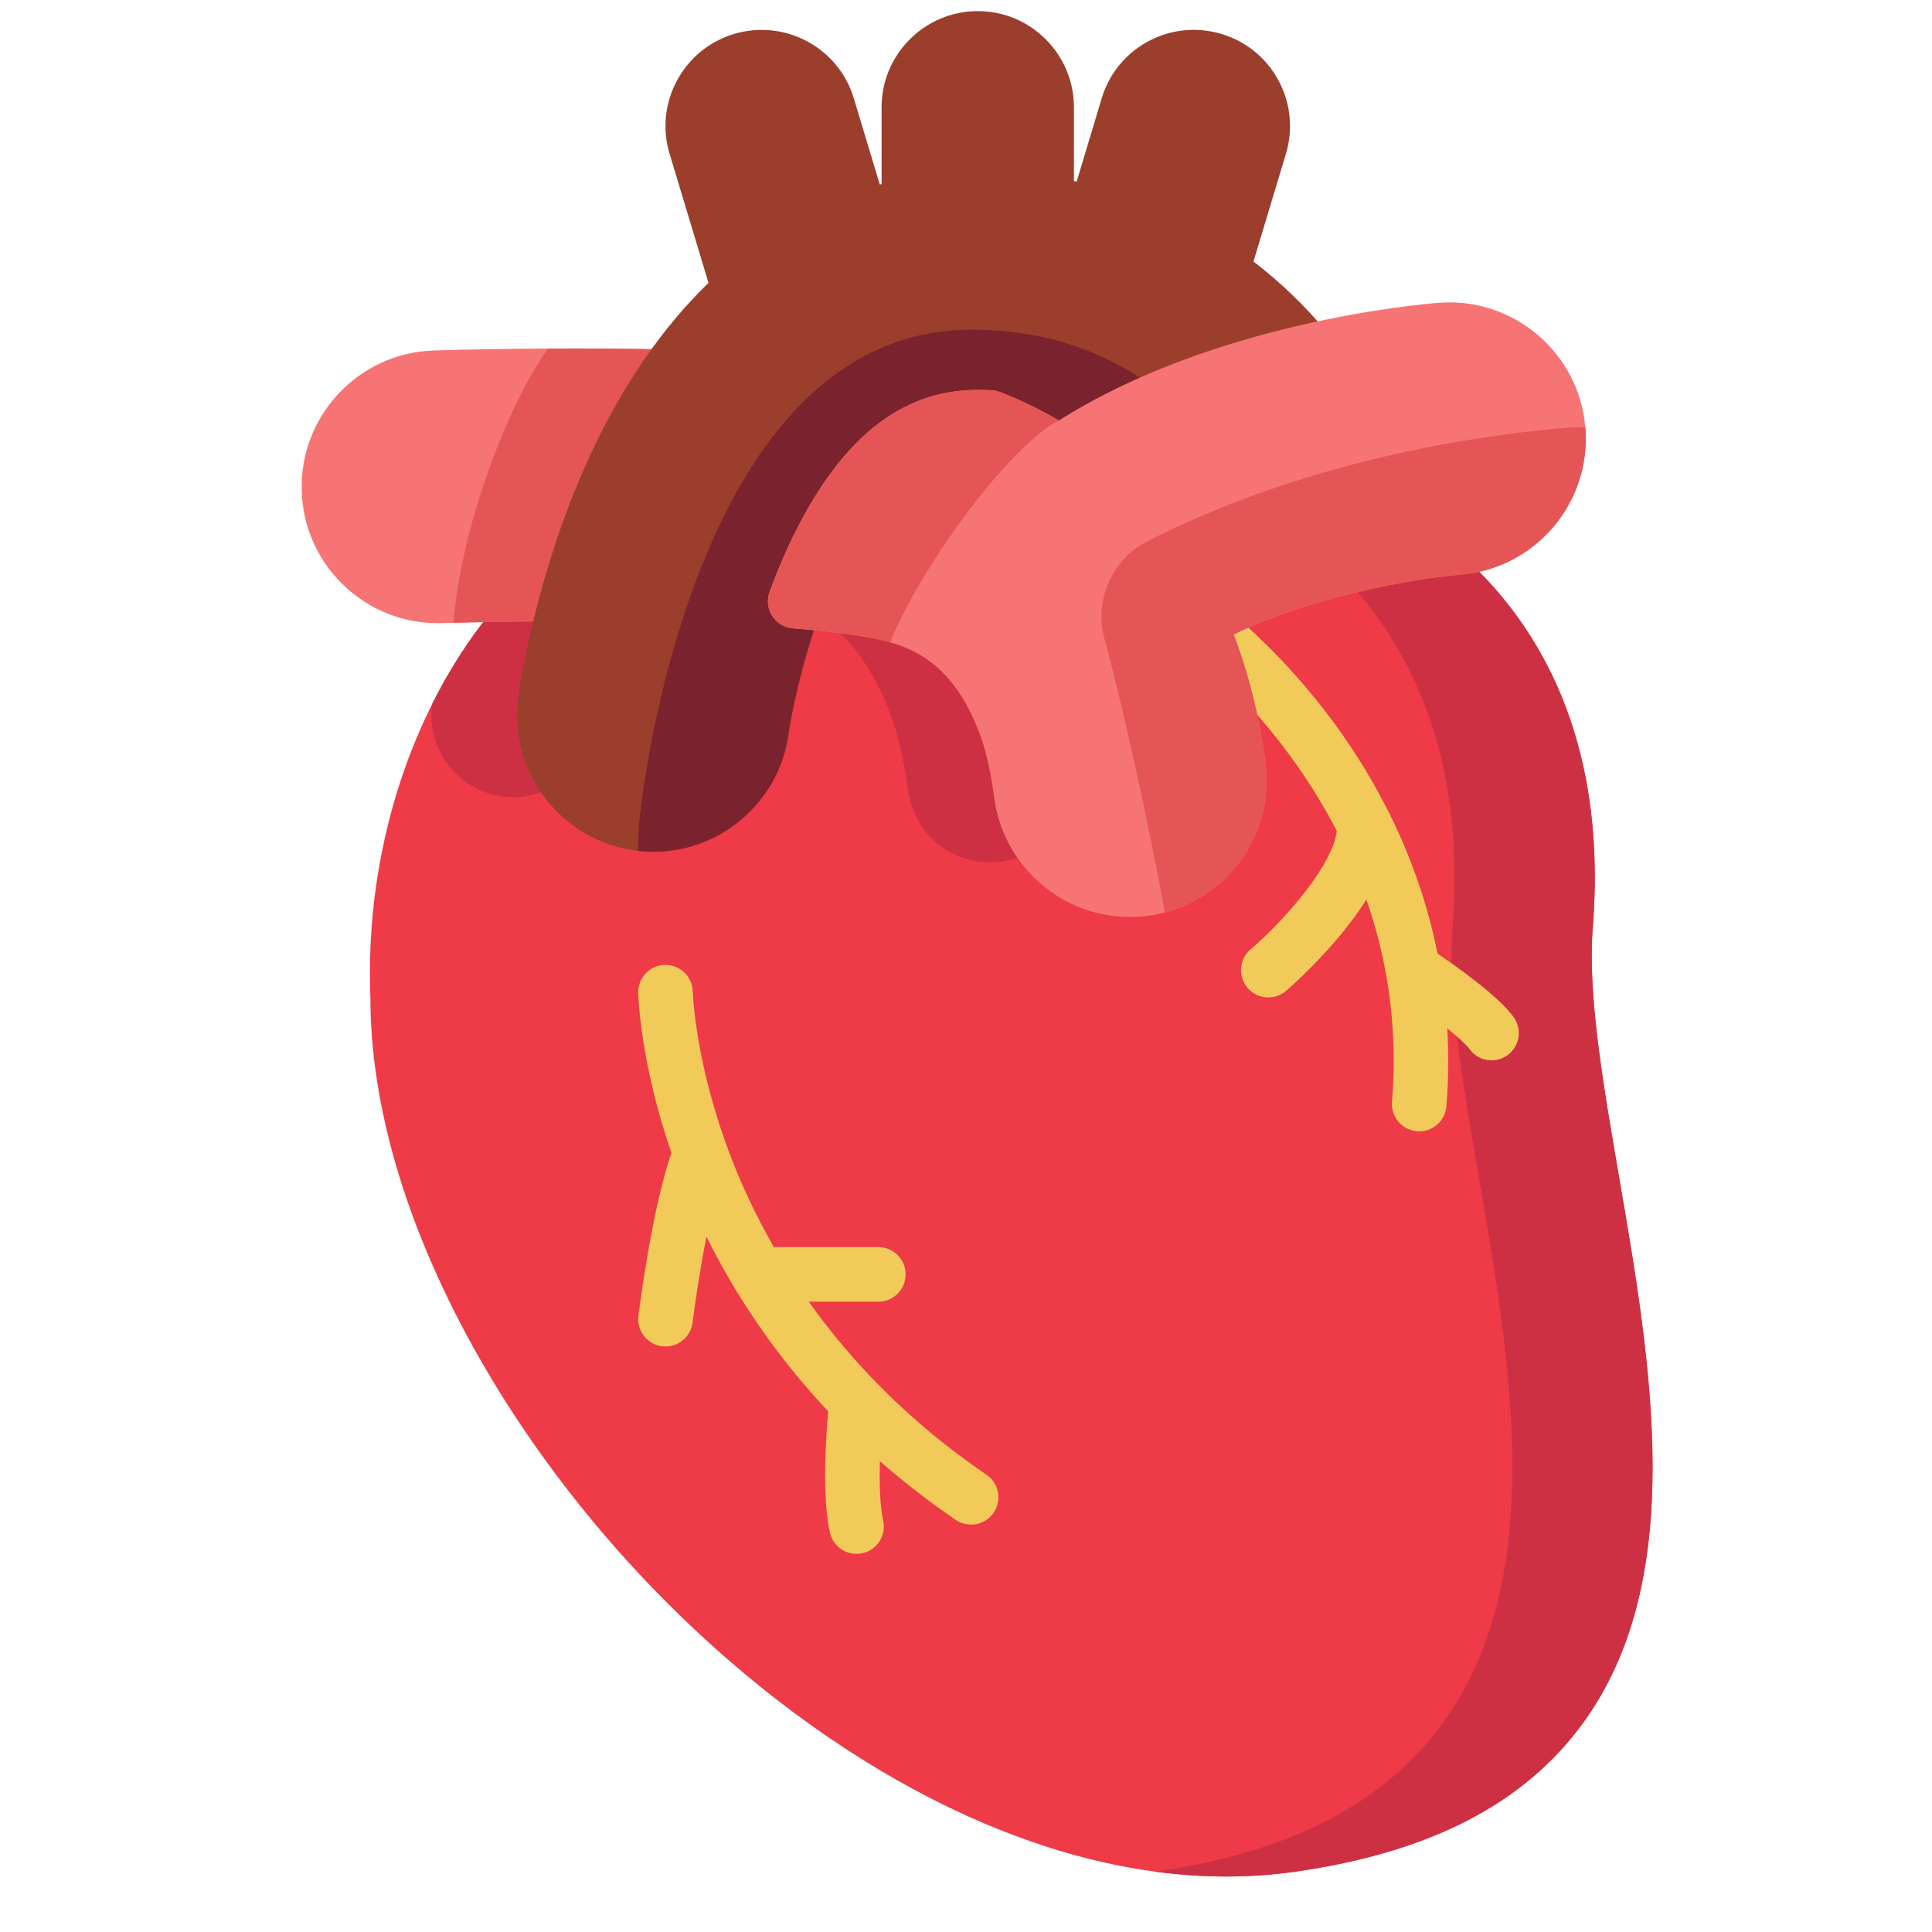 <svg width="29" height="29" viewBox="0 0 29 29" fill="none" xmlns="http://www.w3.org/2000/svg">
<g clip-path="url(#clip0_828_51230)">
<path d="M24.302 17.662C24.059 16.252 23.83 14.92 23.908 13.922C24.165 10.653 22.735 8.88 21.491 7.968C21.403 7.903 21.293 7.876 21.185 7.894C20.553 7.994 18.959 8.301 17.791 8.984C17.612 9.09 17.54 9.313 17.624 9.503C17.715 9.709 17.796 9.921 17.865 10.134C18.011 10.581 18.118 11.061 18.184 11.561C18.231 11.921 18.116 12.281 17.868 12.549C17.616 12.82 17.26 12.963 16.89 12.943C16.3 12.91 15.814 12.456 15.735 11.864C15.681 11.454 15.603 11.101 15.504 10.816C15.363 10.408 15.177 10.055 14.951 9.766C14.949 9.764 14.947 9.761 14.945 9.759C14.939 9.752 14.934 9.744 14.928 9.737L14.924 9.731C14.922 9.729 14.92 9.726 14.918 9.723C14.396 9.082 13.779 8.888 13.361 8.797C13.018 8.722 12.549 8.661 11.969 8.615C11.786 8.601 11.615 8.71 11.552 8.882C11.159 9.951 11.026 10.89 11.024 10.902C10.943 11.508 10.422 11.966 9.81 11.966C9.756 11.966 9.7 11.962 9.646 11.954C8.975 11.865 8.502 11.246 8.591 10.574C8.595 10.547 8.682 9.905 8.929 9.026C8.93 9.022 8.931 9.018 8.932 9.014C8.94 8.982 8.943 8.949 8.944 8.917C8.962 8.887 8.977 8.856 8.988 8.822V8.822C8.988 8.821 8.988 8.821 8.988 8.82L8.994 8.8C9.006 8.761 9.011 8.721 9.011 8.683C9.011 8.506 8.896 8.343 8.719 8.29C8.522 8.231 8.317 8.328 8.232 8.508C8.214 8.508 8.196 8.508 8.179 8.508C8.075 8.508 7.974 8.549 7.899 8.621C6.396 10.048 5.498 12.423 5.555 14.819C5.555 14.844 5.556 14.869 5.557 14.893C5.559 14.918 5.56 14.944 5.56 14.969C5.558 16.578 6.089 18.388 7.095 20.206C8.059 21.946 9.39 23.578 10.944 24.926C12.237 26.048 13.652 26.931 15.036 27.478C16.194 27.936 17.324 28.167 18.406 28.167C18.76 28.167 19.109 28.142 19.453 28.093C21.472 27.802 22.881 27.073 23.762 25.862C25.339 23.693 24.788 20.489 24.302 17.662Z" fill="#EF3A47"/>
<path d="M6.486 10.574C6.397 11.246 6.87 11.865 7.541 11.955C7.596 11.962 7.651 11.966 7.706 11.966C8.146 11.966 8.539 11.727 8.755 11.368C8.617 11.137 8.553 10.86 8.591 10.574C8.595 10.547 8.682 9.905 8.929 9.026C8.93 9.022 8.931 9.018 8.932 9.014C8.94 8.982 8.943 8.949 8.944 8.917C8.962 8.887 8.977 8.856 8.988 8.822V8.822C8.988 8.821 8.988 8.821 8.988 8.82L8.994 8.8C9.006 8.761 9.011 8.721 9.011 8.683C9.011 8.506 8.896 8.343 8.719 8.29C8.522 8.232 8.317 8.328 8.232 8.508C8.214 8.508 8.196 8.508 8.179 8.508C8.075 8.509 7.974 8.549 7.899 8.621C7.338 9.153 6.862 9.818 6.487 10.567C6.487 10.57 6.487 10.573 6.486 10.574Z" fill="#CE3043"/>
<path d="M12.813 9.724C12.815 9.726 12.817 9.729 12.819 9.731L12.823 9.737C12.829 9.744 12.835 9.752 12.841 9.759C12.843 9.761 12.845 9.764 12.847 9.766C13.072 10.055 13.258 10.408 13.4 10.816C13.498 11.101 13.576 11.454 13.631 11.864C13.71 12.456 14.195 12.91 14.785 12.943C15.156 12.963 15.511 12.82 15.763 12.549C15.819 12.489 15.868 12.423 15.91 12.354C15.821 12.209 15.759 12.043 15.735 11.864C15.681 11.454 15.603 11.101 15.504 10.816C15.363 10.408 15.177 10.055 14.951 9.766C14.949 9.764 14.947 9.761 14.945 9.759C14.939 9.752 14.934 9.744 14.928 9.737L14.924 9.731C14.922 9.729 14.92 9.726 14.918 9.724C14.396 9.082 13.779 8.888 13.361 8.797C13.018 8.723 12.549 8.662 11.969 8.616C11.788 8.601 11.621 8.707 11.555 8.875C11.939 8.994 12.405 9.222 12.813 9.724Z" fill="#CE3043"/>
<path d="M24.302 17.662C24.059 16.252 23.83 14.92 23.908 13.922C24.165 10.653 22.735 8.88 21.491 7.968C21.403 7.903 21.293 7.876 21.185 7.894C20.871 7.943 20.32 8.044 19.702 8.217C20.858 9.189 22.038 10.928 21.804 13.922C21.725 14.92 21.955 16.252 22.197 17.662C22.683 20.489 23.235 23.693 21.657 25.862C20.777 27.073 19.367 27.802 17.348 28.093C17.345 28.093 17.342 28.093 17.34 28.094C17.7 28.142 18.055 28.167 18.406 28.167C18.76 28.167 19.109 28.142 19.453 28.093C21.472 27.802 22.881 27.073 23.762 25.862C25.339 23.693 24.788 20.489 24.302 17.662Z" fill="#CE3043"/>
<path d="M14.808 22.137C13.623 21.329 12.763 20.415 12.14 19.539H13.184C13.41 19.539 13.594 19.355 13.594 19.129C13.594 18.903 13.41 18.719 13.184 18.719H11.616C11.348 18.252 11.145 17.811 10.992 17.42C10.431 15.985 10.399 14.895 10.399 14.884C10.394 14.658 10.207 14.479 9.981 14.483C9.755 14.488 9.575 14.675 9.58 14.901C9.581 14.946 9.607 15.936 10.078 17.306C9.782 18.157 9.591 19.683 9.583 19.751C9.555 19.976 9.714 20.18 9.939 20.208C9.956 20.21 9.973 20.211 9.99 20.211C10.194 20.211 10.37 20.059 10.396 19.852C10.427 19.596 10.503 19.076 10.604 18.563C10.723 18.802 10.857 19.051 11.01 19.305C11.021 19.329 11.035 19.352 11.051 19.374C11.409 19.961 11.86 20.577 12.431 21.184C12.396 21.581 12.337 22.47 12.457 23.004C12.5 23.195 12.669 23.324 12.857 23.324C12.886 23.324 12.917 23.32 12.947 23.314C13.168 23.264 13.306 23.045 13.257 22.824C13.207 22.604 13.199 22.263 13.208 21.933C13.553 22.235 13.931 22.531 14.346 22.814C14.417 22.862 14.497 22.885 14.577 22.885C14.707 22.885 14.836 22.823 14.915 22.706C15.043 22.519 14.995 22.264 14.808 22.137Z" fill="#F2CA5A"/>
<path d="M22.721 15.268C22.501 14.959 21.881 14.519 21.578 14.314C21.434 13.596 21.194 12.894 20.86 12.22C20.852 12.201 20.842 12.182 20.831 12.164C20.629 11.763 20.394 11.372 20.127 10.994C19.224 9.719 18.277 9.033 18.237 9.005C18.053 8.873 17.797 8.915 17.666 9.1C17.534 9.283 17.576 9.539 17.76 9.671C17.782 9.687 19.138 10.678 20.066 12.473C20.003 12.986 19.29 13.806 18.771 14.251C18.599 14.398 18.579 14.657 18.726 14.829C18.807 14.923 18.922 14.972 19.037 14.972C19.132 14.972 19.226 14.94 19.304 14.874C19.32 14.86 19.701 14.532 20.082 14.081C20.251 13.881 20.394 13.688 20.51 13.503C20.816 14.381 20.988 15.397 20.894 16.539C20.876 16.764 21.044 16.962 21.269 16.98C21.281 16.981 21.292 16.982 21.303 16.982C21.514 16.982 21.694 16.82 21.711 16.605C21.743 16.214 21.747 15.823 21.724 15.436C21.881 15.563 22.005 15.675 22.055 15.744C22.135 15.856 22.261 15.916 22.389 15.916C22.471 15.916 22.554 15.891 22.626 15.84C22.81 15.708 22.853 15.452 22.721 15.268Z" fill="#F2CA5A"/>
<path d="M10.354 5.468C10.285 5.335 10.149 5.25 9.998 5.246C8.315 5.208 6.797 5.252 6.51 5.261C5.382 5.297 4.493 6.244 4.529 7.372C4.546 7.918 4.775 8.425 5.173 8.799C5.555 9.158 6.05 9.354 6.572 9.354C6.594 9.354 6.617 9.353 6.639 9.353C7.163 9.336 7.871 9.326 8.534 9.326C8.717 9.326 8.879 9.204 8.928 9.027C9.116 8.357 9.345 7.73 9.609 7.163C9.824 6.7 10.066 6.271 10.328 5.886C10.412 5.762 10.422 5.602 10.354 5.468Z" fill="#F77474"/>
<path d="M10.328 5.886C10.412 5.762 10.422 5.602 10.354 5.468C10.285 5.335 10.149 5.25 9.998 5.246C9.365 5.232 8.756 5.229 8.227 5.232C7.627 6.057 6.916 7.916 6.807 9.348C7.308 9.334 7.939 9.326 8.534 9.326C8.717 9.326 8.879 9.204 8.928 9.027C9.116 8.357 9.345 7.73 9.609 7.163C9.824 6.7 10.066 6.271 10.328 5.886Z" fill="#E55555"/>
<path d="M19.941 5.015C19.603 4.604 19.225 4.239 18.815 3.926L19.302 2.309C19.413 1.939 19.374 1.549 19.191 1.209C19.009 0.869 18.705 0.621 18.336 0.51C17.966 0.399 17.576 0.438 17.236 0.62C16.896 0.803 16.648 1.107 16.537 1.476L16.161 2.726C16.147 2.723 16.134 2.721 16.12 2.718V1.61C16.12 0.814 15.473 0.167 14.677 0.167C13.881 0.167 13.233 0.814 13.233 1.61V2.763C13.224 2.765 13.215 2.767 13.206 2.77L12.816 1.476C12.587 0.714 11.78 0.281 11.018 0.51C10.648 0.621 10.344 0.87 10.162 1.209C9.979 1.549 9.94 1.939 10.051 2.309L10.635 4.246C9.943 4.916 9.348 5.78 8.866 6.817C8.034 8.606 7.789 10.39 7.779 10.466C7.63 11.585 8.419 12.618 9.537 12.767C9.628 12.779 9.719 12.785 9.81 12.785C10.831 12.785 11.702 12.022 11.836 11.013C11.837 11.004 11.961 10.144 12.319 9.169C12.32 9.168 12.32 9.166 12.321 9.165C12.339 9.115 12.359 9.064 12.378 9.014L12.39 8.984C12.41 8.933 12.431 8.881 12.451 8.831C12.452 8.83 12.453 8.828 12.454 8.826C12.474 8.777 12.495 8.728 12.517 8.678L12.534 8.641C12.556 8.59 12.579 8.54 12.603 8.49C13.467 6.672 14.377 6.672 14.677 6.672C15.197 6.672 15.633 6.768 16.008 6.966C16.137 7.034 16.291 7.029 16.414 6.953C17.309 6.402 18.42 5.972 19.716 5.674C19.854 5.643 19.966 5.542 20.012 5.407C20.058 5.273 20.031 5.124 19.941 5.015Z" fill="#9B3E2C"/>
<path d="M17.49 5.949C16.772 5.362 15.825 4.949 14.577 4.949C10.274 4.949 9.592 12.361 9.592 12.361C9.592 12.361 9.583 12.533 9.574 12.771C9.653 12.78 9.732 12.785 9.81 12.785C10.831 12.785 11.702 12.022 11.836 11.013C11.837 11.004 11.962 10.144 12.319 9.169C12.32 9.168 12.32 9.166 12.321 9.165C12.339 9.115 12.359 9.064 12.379 9.014L12.39 8.984C12.41 8.933 12.431 8.881 12.451 8.831C12.452 8.83 12.453 8.828 12.454 8.826C12.474 8.777 12.495 8.728 12.517 8.678L12.534 8.641C12.556 8.59 12.579 8.54 12.603 8.49C13.467 6.672 14.378 6.672 14.677 6.672C15.197 6.672 15.633 6.768 16.008 6.967C16.137 7.034 16.291 7.029 16.415 6.953C16.836 6.693 17.307 6.461 17.821 6.256C17.724 6.156 17.614 6.053 17.49 5.949Z" fill="#7A232E"/>
<path d="M23.797 6.425C23.709 5.3 22.721 4.457 21.596 4.545C21.246 4.573 18.204 4.85 15.894 6.312C15.617 6.148 15.321 6.005 15.012 5.885C14.97 5.869 14.926 5.859 14.882 5.857C14.805 5.854 14.74 5.852 14.677 5.852C13.514 5.852 12.594 6.6 11.863 8.138C11.753 8.371 11.648 8.621 11.552 8.883C11.508 9.003 11.522 9.137 11.591 9.245C11.66 9.353 11.776 9.422 11.904 9.432C12.448 9.476 12.88 9.531 13.188 9.598C13.51 9.668 13.925 9.803 14.279 10.237L14.28 10.238C14.289 10.25 14.299 10.262 14.308 10.274C14.477 10.491 14.619 10.763 14.73 11.084C14.811 11.317 14.876 11.616 14.923 11.972C15.054 12.954 15.862 13.706 16.846 13.761C16.885 13.763 16.923 13.764 16.962 13.764C17.533 13.764 18.077 13.528 18.468 13.106C18.883 12.659 19.076 12.057 18.996 11.454C18.924 10.904 18.805 10.374 18.644 9.879C18.605 9.761 18.563 9.642 18.518 9.524C19.615 8.987 21.144 8.69 21.919 8.626C23.043 8.536 23.885 7.549 23.797 6.425Z" fill="#F77474"/>
<path d="M23.386 6.431C23.386 6.431 23.386 6.431 23.386 6.431C20.422 6.712 18.338 7.555 17.226 8.122C16.688 8.397 16.418 9.015 16.58 9.597C16.836 10.515 17.263 12.466 17.486 13.696C17.858 13.598 18.199 13.396 18.468 13.106C18.883 12.659 19.076 12.057 18.996 11.454C18.924 10.904 18.805 10.374 18.644 9.879C18.605 9.761 18.563 9.642 18.518 9.524C19.615 8.987 21.144 8.69 21.919 8.626C23.043 8.537 23.885 7.549 23.797 6.425V6.425C23.797 6.422 23.796 6.418 23.796 6.414C23.669 6.412 23.532 6.417 23.386 6.431Z" fill="#E55555"/>
<path d="M13.362 9.641C13.816 8.509 15.147 6.693 15.894 6.312C15.617 6.148 15.321 6.005 15.012 5.885C14.97 5.869 14.926 5.859 14.882 5.857C14.805 5.854 14.74 5.852 14.677 5.852C13.514 5.852 12.594 6.6 11.863 8.138C11.753 8.371 11.648 8.621 11.552 8.883C11.508 9.003 11.522 9.137 11.591 9.245C11.66 9.353 11.776 9.422 11.904 9.432C12.448 9.476 12.88 9.531 13.188 9.598C13.243 9.61 13.302 9.624 13.362 9.641Z" fill="#E55555"/>
</g>
<defs>
<clipPath id="clip0_828_51230">
<rect width="28" height="28" fill="white" transform="translate(0.667 0.167)"/>
</clipPath>
</defs>
</svg>
